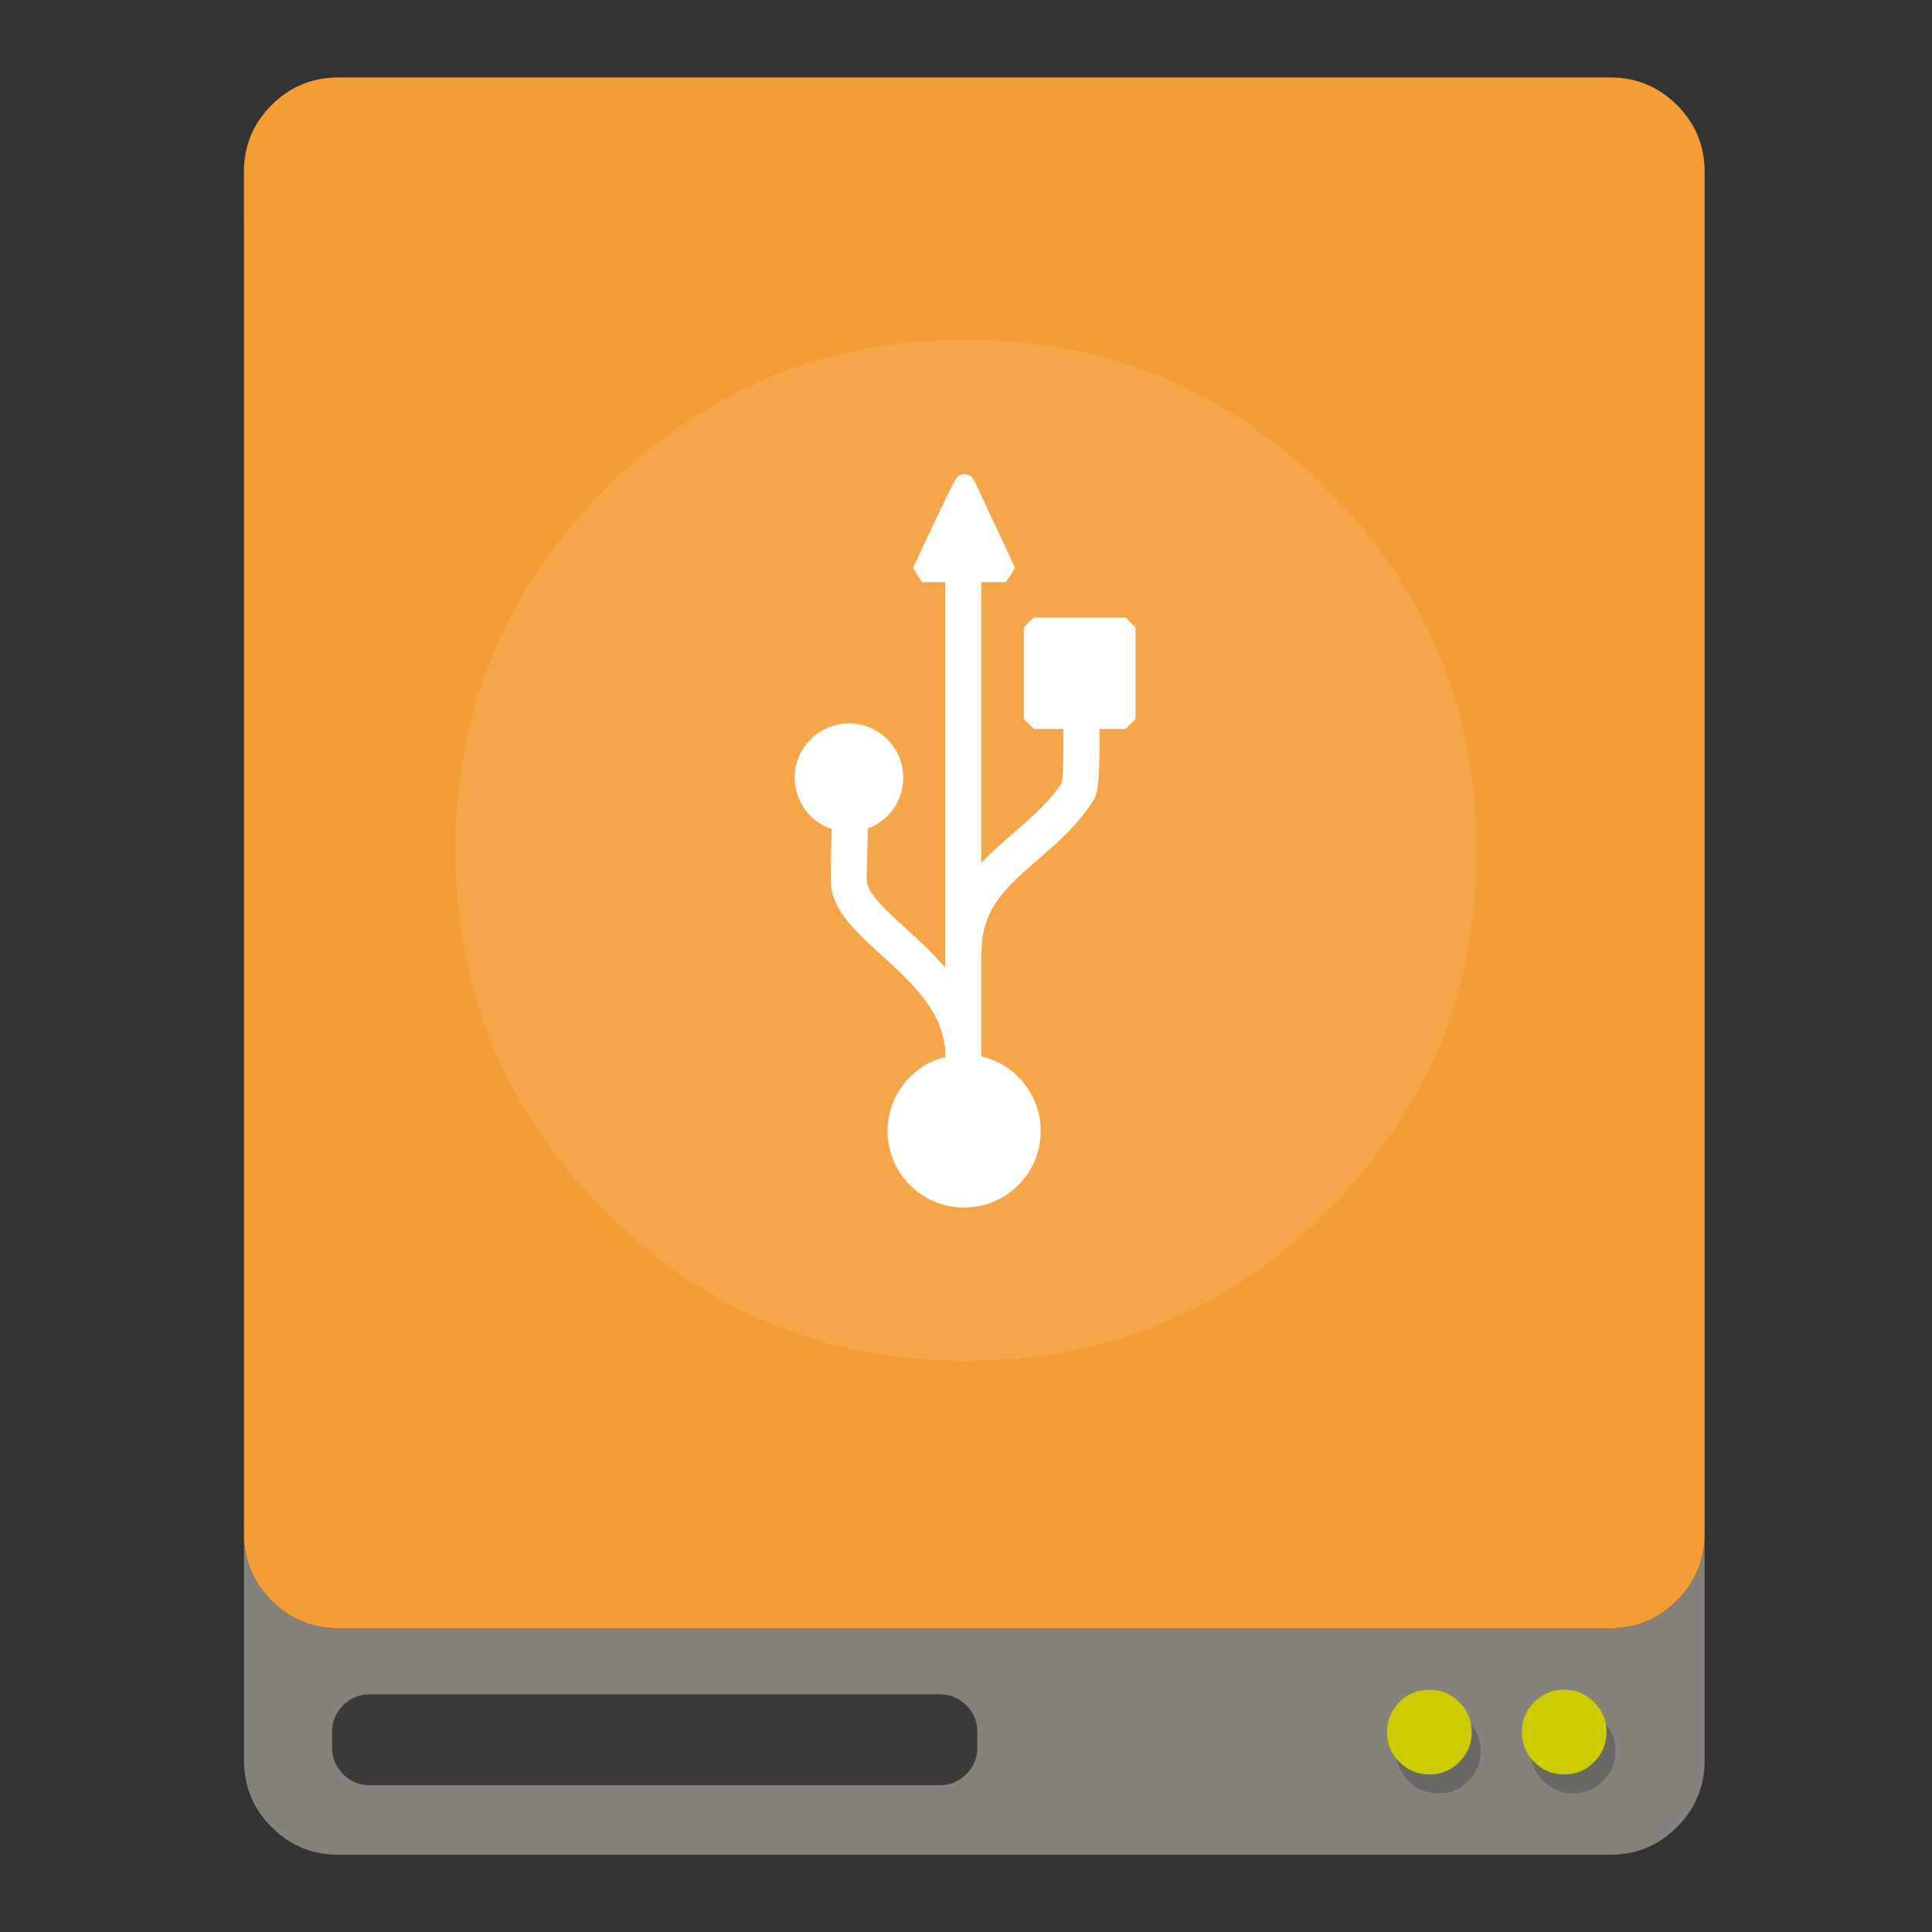 <svg xmlns="http://www.w3.org/2000/svg" xmlns:svg="http://www.w3.org/2000/svg" id="Drive-External" width="1024" height="1024" x="0" y="0" style="background-color:#fff" enable-background="new 0 0 1024 1024" image-rendering="optimizeSpeed" version="1.1" viewBox="0 0 1024 1024"><rect x="0" y="0" width="1024" height="1024" fill="#333333" stroke="none"/><defs id="defs3" transform="matrix(1 0 0 1 0 0)"><path id="path-main" d="m 38.651,12.765 -8.309,0 0,8.311 2.882,0 c -0.257,4.817 -3.17,5.132 -5.756,5.4 -0.162,0.018 -0.298,0.037 -0.451,0.053 l 0,-16.42 4.154,0 -5.793,-8.108 -5.839,8.108 4.154,0 0,21.301 c -0.187,-0.023 -0.366,-0.046 -0.569,-0.065 -2.491,-0.257 -5.28,-0.56 -5.717,-4.882 1.744,-0.777 2.962,-2.523 2.962,-4.554 0,-2.752 -2.23,-4.984 -4.984,-4.984 -2.754,0 -4.986,2.232 -4.986,4.984 0,2.608 2,4.743 4.553,4.965 0.629,5.416 4.375,6.485 6.915,6.832 -1.894,1.172 -3.159,3.261 -3.159,5.65 0,3.673 2.976,6.646 6.647,6.646 3.672,0 6.646,-2.974 6.646,-6.646 0,-3.097 -2.121,-5.689 -4.986,-6.429 l 0,-3.888 c 0.218,-0.032 0.467,-0.055 0.706,-0.079 2.518,-0.263 7.655,-0.819 7.986,-7.882 l 2.939,0 0,-8.311 0.004,0 0,0 z"/></defs><g id="Calque.__202" transform="matrix(1,0,0,0.964,-16.271,15.196)"><g id="shape"><path id="path" d="M 919.15,109.8 Q 918.7,89.9 904.5,75.7 C 894.75,65.95 882.95,61.05 869.15,61.05 l -674.2,0 c -13.8,0 -25.6,4.9 -35.35,14.65 -9.45,9.45 -14.35,20.85 -14.65,34.1 l 0,843.25 c 0,13.8 4.9,25.6 14.65,35.35 9.75,9.75 21.55,14.65 35.35,14.65 l 674.2,0 c 13.8,0 25.6,-4.9 35.35,-14.65 9.75,-9.75 14.65,-21.55 14.65,-35.35 l 0,-843.25 z" style="fill:#000;fill-opacity:.098"/></g></g><g id="Calque.__203" transform="translate(4.339,8.4745807e-8)"><g id="shape2"><path id="path1" d="M 884.5,55.7 Q 869.85,41.05 849.15,41.05 l -674.2,0 c -13.8,0 -25.6,4.9 -35.35,14.65 -9.45,9.45 -14.35,20.85 -14.65,34.1 l 0,-0.025 0,724.575 c 0.3,13.25 5.2,24.6 14.65,34.05 9.75,9.75 21.55,14.65 35.35,14.65 l 674.2,0 c 13.8,0 25.6,-4.9 35.35,-14.65 9.45,-9.45 14.35,-20.8 14.65,-34.05 l 0,-724.575 0,0.025 c -0.3,-13.25 -5.2,-24.65 -14.65,-34.1 z" style="fill:#f49c35;fill-opacity:1"/><path id="path2" d="m 139.6,848.4 c -9.45,-9.45 -14.35,-20.8 -14.65,-34.05 l 0,118.7 c 0,13.8 4.9,25.6 14.65,35.35 9.75,9.75 21.55,14.65 35.35,14.65 l 674.2,0 c 13.8,0 25.6,-4.9 35.35,-14.65 9.75,-9.75 14.65,-21.55 14.65,-35.35 l 0,-118.7 c -0.3,13.25 -5.2,24.6 -14.65,34.05 -9.75,9.75 -21.55,14.65 -35.35,14.65 l -674.2,0 c -13.8,0 -25.6,-4.9 -35.35,-14.65 z" style="fill:#86837c;fill-opacity:.988"/></g></g><g id="Calque.__204"><g id="Symbole.__2026_1"><g id="Calque.__208"><g id="shape17"><path id="path11" fill="#3B3A36" fill-opacity="1" d="M518,918 Q518,909.7 512.15,903.85 C508.25,899.95 503.55,898 498,898 L196,898 C190.45,898 185.75,899.95 181.85,903.85 177.95,907.75 176,912.45 176,918 L176,926.2 C176,931.75 177.95,936.45 181.85,940.35 185.75,944.25 190.45,946.2 196,946.2 L498,946.2 C503.55,946.2 508.25,944.25 512.15,940.35 516.05,936.45 518,931.75 518,926.2 L518,918z"/></g></g></g></g><g id="Calque.__205"><g id="shape6"><path id="path3" fill="#000" fill-opacity=".2" d="M849.65,912.15 Q843.1,905.6 833.8,905.6 C827.6,905.6 822.3,907.8 817.9,912.15 813.55,916.55 811.35,921.85 811.35,928.05 811.35,934.25 813.55,939.55 817.9,943.9 822.3,948.3 827.6,950.5 833.8,950.5 840,950.5 845.3,948.3 849.65,943.9 854.05,939.55 856.25,934.25 856.25,928.05 856.25,921.85 854.05,916.55 849.65,912.15z M784.8,928.05 C784.8,921.85 782.6,916.55 778.2,912.15 773.85,907.8 768.55,905.6 762.35,905.6 756.15,905.6 750.85,907.8 746.45,912.15 742.1,916.55 739.9,921.85 739.9,928.05 739.9,934.25 742.1,939.55 746.45,943.9 750.85,948.3 756.15,950.5 762.35,950.5 768.55,950.5 773.85,948.3 778.2,943.9 782.6,939.55 784.8,934.25 784.8,928.05z"/></g></g><g id="Calque.__206"><g id="shape10"><path id="path6" fill="#FFF" fill-opacity=".098" d="M703.4,642 Q782.65,562.75 782.65,450.65 C782.65,375.9 756.25,312.15 703.4,259.3 650.55,206.45 586.8,180.05 512.05,180.05 437.3,180.05 373.55,206.45 320.7,259.3 267.85,312.15 241.45,375.9 241.45,450.65 241.45,525.4 267.85,589.15 320.7,642 373.55,694.85 437.3,721.25 512.05,721.25 586.8,721.25 650.55,694.85 703.4,642z"/><path id="path7" fill="#CC0" fill-opacity="1" d="M829.05,940.5 C835.25,940.5 840.55,938.3 844.9,933.9 849.3,929.55 851.5,924.25 851.5,918.05 851.5,911.85 849.3,906.55 844.9,902.15 840.55,897.8 835.25,895.6 829.05,895.6 822.85,895.6 817.55,897.8 813.15,902.15 808.8,906.55 806.6,911.85 806.6,918.05 806.6,924.25 808.8,929.55 813.15,933.9 817.55,938.3 822.85,940.5 829.05,940.5z M780.05,918.05 C780.05,911.85 777.85,906.55 773.45,902.15 769.1,897.8 763.8,895.6 757.6,895.6 751.4,895.6 746.1,897.8 741.7,902.15 737.35,906.55 735.15,911.85 735.15,918.05 735.15,924.25 737.35,929.55 741.7,933.9 746.1,938.3 751.4,940.5 757.6,940.5 763.8,940.5 769.1,938.3 773.45,933.9 777.85,929.55 780.05,924.25 780.05,918.05z"/></g></g><rect style="fill:#fff;stroke:#fff;stroke-width:10.6;stroke-linecap:butt;stroke-linejoin:miter;stroke-miterlimit:0;stroke-dasharray:none" id="rect1933" width="48.501" height="48.633" x="-381.04" y="547.937" stroke-miterlimit="0" transform="matrix(0,-1,1,0,0,0)"/><path style="fill:#fff;stroke:#fff;stroke-width:10.6;stroke-linecap:butt;stroke-linejoin:miter;stroke-miterlimit:0;stroke-dasharray:none" id="path2830" stroke-miterlimit="0" d="m 511.008,564.207 c 19.485,-0.004 35.283,15.783 35.283,35.259 0,19.475 -15.798,35.262 -35.283,35.258 -19.485,0.004 -35.283,-15.783 -35.283,-35.258 0,-19.476 15.798,-35.263 35.283,-35.259 z"/><path style="fill:#fff;stroke:#fff;stroke-width:10.6;stroke-linecap:butt;stroke-linejoin:miter;stroke-miterlimit:0;stroke-dasharray:none" id="path4602" stroke-miterlimit="0" d="m 449.961,388.709 c 12.966,-0.003 23.478,10.502 23.478,23.462 0,12.959 -10.512,23.464 -23.478,23.462 -12.966,0.003 -23.478,-10.502 -23.478,-23.462 0,-12.96 10.512,-23.465 23.478,-23.462 z"/><path style="fill:#fff;fill-rule:evenodd;stroke:#fff;stroke-width:10.6;stroke-linecap:butt;stroke-linejoin:miter;stroke-miterlimit:0;stroke-dasharray:none" id="path4608" stroke-miterlimit="0" d="m 488.687,303.253 c 0,0 22.065,-47.436 22.607,-46.722 0.542,0.713 21.884,46.722 21.884,46.722 z"/><path style="fill:none;stroke:#fff;stroke-width:19.135;stroke-linecap:butt;stroke-linejoin:miter;stroke-miterlimit:0;stroke-dasharray:none" id="path2766" stroke-miterlimit="0" d="m 510.166,553.748 c -3.904,-41.747 -60.311,-62.809 -60.311,-87.029 0,-16.376 0.753,-23.54 0.753,-44.378"/><path style="fill:none;stroke:#fff;stroke-width:19.135;stroke-linecap:butt;stroke-linejoin:miter;stroke-miterlimit:0;stroke-dasharray:none" id="path3653" stroke-miterlimit="0" d="m 510.662,504.452 c 0,-43.21 40.652,-53.386 60.803,-85.349 3.078,-5.416 1.077,-54.261 1.077,-57.383"/><path style="fill:none;stroke:#fff;stroke-width:19.135;stroke-linecap:butt;stroke-linejoin:miter;stroke-miterlimit:0;stroke-dasharray:none" id="path5436" stroke-miterlimit="0" d="m 510.536,598.331 0,-307.14"/></svg>